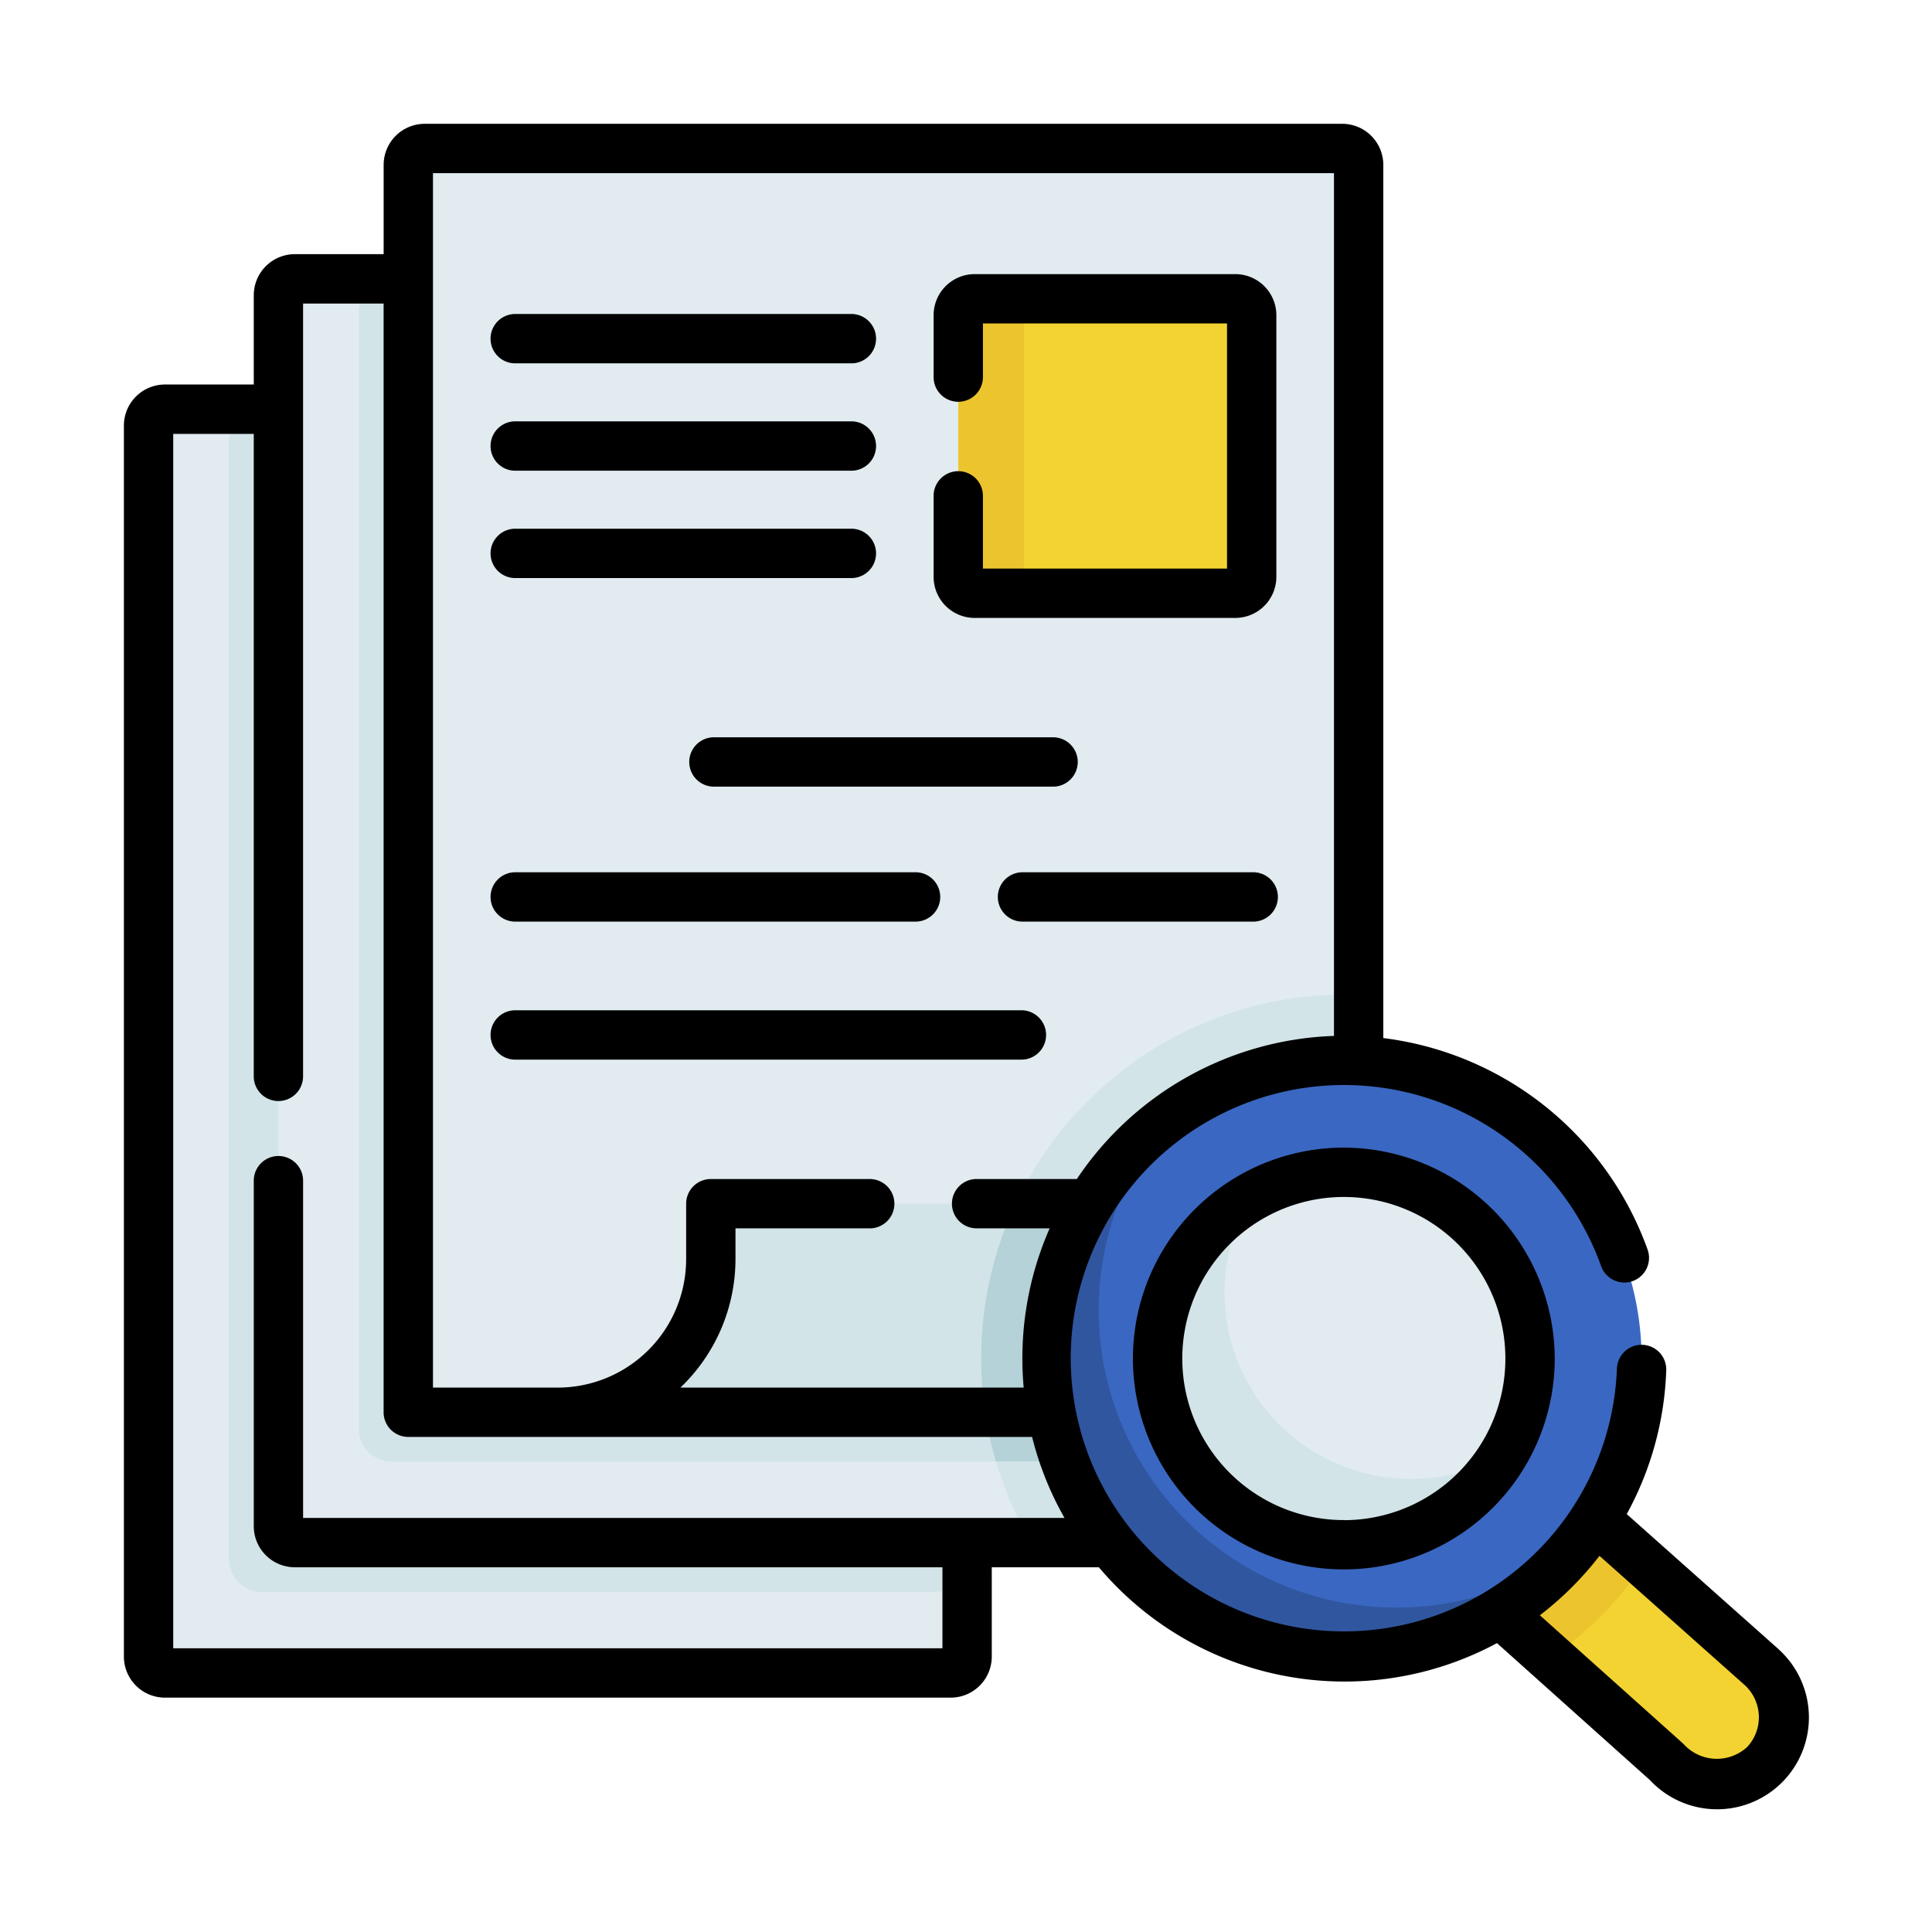 <svg xmlns="http://www.w3.org/2000/svg" width="94" height="94" viewBox="0 0 94 94"><g transform="translate(-196 -1184)"><rect width="94" height="94" transform="translate(196 1184)" fill="none"/><g transform="translate(176.016 1165.582)"><g transform="translate(27.208 25.642)"><path d="M65.865,104.818H29.239a1.6,1.6,0,0,1-1.6-1.6V44.93a1.6,1.6,0,0,1,1.6-1.6H65.865a1.6,1.6,0,0,1,1.6,1.6v58.287a1.6,1.6,0,0,1-1.6,1.6Z" transform="translate(-27.639 -30.644)" fill="#e1ebf0"/><path d="M68.876,44.929V99.276a1.6,1.6,0,0,1-1.6,1.6H34.569a1.6,1.6,0,0,1-1.6-1.6V44.929a1.6,1.6,0,0,1,1.6-1.6H67.275A1.6,1.6,0,0,1,68.876,44.929Z" transform="translate(-29.05 -30.643)" fill="#d2e4e7"/><path d="M80.871,96.191H37.834a1.6,1.6,0,0,1-1.6-1.6V36.3a1.6,1.6,0,0,1,1.6-1.6H80.871a1.6,1.6,0,0,1,1.6,1.6V94.59A1.6,1.6,0,0,1,80.871,96.191Z" transform="translate(-29.915 -28.359)" fill="#e1ebf0"/><path d="M83.884,36.3V90.65a1.6,1.6,0,0,1-1.6,1.6H43.162a1.6,1.6,0,0,1-1.6-1.6V36.3a1.6,1.6,0,0,1,1.6-1.6H82.283A1.6,1.6,0,0,1,83.884,36.3Z" transform="translate(-31.326 -28.359)" fill="#d2e4e7"/><path d="M44.828,85.963V27.675a1.6,1.6,0,0,1,1.6-1.6H89.466a1.6,1.6,0,0,1,1.6,1.6V85.963a1.6,1.6,0,0,1-1.6,1.6H46.428A1.6,1.6,0,0,1,44.828,85.963Z" transform="translate(-32.191 -26.074)" fill="#e1ebf0"/><path d="M82.03,50.349H94.7a.8.8,0,0,0,.8-.8V36.822a.8.8,0,0,0-.8-.8H82.03a.8.8,0,0,0-.8.8V49.549A.8.8,0,0,0,82.03,50.349Z" transform="translate(-41.831 -28.708)" fill="#f3d332"/><path d="M85.231,50.35h-3.2a.8.8,0,0,1-.8-.8V36.823a.8.8,0,0,1,.8-.8h3.2a.8.8,0,0,0-.8.8V49.549A.8.8,0,0,0,85.231,50.35Z" transform="translate(-41.831 -28.708)" fill="#ecc52e"/><g transform="translate(16.64 18.5)"><path d="M67.828,53.639H51.474a1.2,1.2,0,1,1,0-2.4H67.828a1.2,1.2,0,0,1,0,2.4Z" transform="translate(-50.273 -51.238)" fill="#b4d2d7"/></g><g transform="translate(26.304 28.649)"><path d="M81.122,67.443h-16.5a1.2,1.2,0,1,1,0-2.4h16.5a1.2,1.2,0,1,1,0,2.4Z" transform="translate(-63.418 -65.042)" fill="#b4d2d7"/></g><g transform="translate(16.64 13.277)"><path d="M67.828,46.534H51.474a1.2,1.2,0,1,1,0-2.4H67.828a1.2,1.2,0,0,1,0,2.4Z" transform="translate(-50.273 -44.133)" fill="#b4d2d7"/></g><g transform="translate(16.64 8.053)"><path d="M67.828,39.429H51.474a1.2,1.2,0,1,1,0-2.4H67.828a1.2,1.2,0,0,1,0,2.4Z" transform="translate(-50.273 -37.028)" fill="#b4d2d7"/></g><g transform="translate(16.64 41.932)"><path d="M76.1,85.51H51.474a1.2,1.2,0,1,1,0-2.4H76.1a1.2,1.2,0,1,1,0,2.4Z" transform="translate(-50.273 -83.11)" fill="#b4d2d7"/></g><g transform="translate(16.64 35.216)"><path d="M70.95,76.375H51.474a1.2,1.2,0,1,1,0-2.4H70.95a1.2,1.2,0,1,1,0,2.4Z" transform="translate(-50.273 -73.975)" fill="#b4d2d7"/></g><g transform="translate(41.321 35.216)"><path d="M96.269,76.375H85.045a1.2,1.2,0,1,1,0-2.4H96.269a1.2,1.2,0,1,1,0,2.4Z" transform="translate(-83.844 -73.975)" fill="#b4d2d7"/></g><path d="M98.036,95.907a1.6,1.6,0,0,1,1.6,1.6v1.087a7.448,7.448,0,0,1-7.433,7.462l-24.271.8-13.2-.8a7.45,7.45,0,0,0,7.436-7.462V97.507a1.6,1.6,0,0,1,1.6-1.6Z" transform="translate(-34.815 -44.567)" fill="#d2e4e7"/><path d="M101.713,82.083v10.16H85.031a17.7,17.7,0,0,1,15.992-10.173Q101.369,82.069,101.713,82.083Z" transform="translate(-42.837 -40.902)" fill="#d2e4e7"/><path d="M94.791,95.907v10.951a1.6,1.6,0,0,1-1.6,1.6H83.471a17.428,17.428,0,0,1-.439-1.853,17.847,17.847,0,0,1,.715-9.039q.3-.852.679-1.659Z" transform="translate(-42.234 -44.567)" fill="#b4d2d7"/><path d="M121.709,116.777l8.126,7.231a3.316,3.316,0,0,1,.11,4.719,3.367,3.367,0,0,1-4.744-.118l-8.116-7.269Z" transform="translate(-51.326 -50.094)" fill="#f3d332"/><path d="M124.121,118.923a17.806,17.806,0,0,1-4.575,4.619l-2.46-2.2,4.624-4.563Z" transform="translate(-51.326 -50.093)" fill="#ecc52e"/><path d="M95.051,110.8v3.941a1.6,1.6,0,0,1-1.6,1.6H85.439a17.5,17.5,0,0,1-1.708-3.941H93.45A1.6,1.6,0,0,0,95.051,110.8Z" transform="translate(-42.493 -48.511)" fill="#d2e4e7"/><path d="M87.1,100.935a14.467,14.467,0,1,1,14.466,14.512A14.534,14.534,0,0,1,87.1,100.935Z" transform="translate(-43.387 -42.056)" fill="#3a67c1"/><path d="M112.653,111.265A14.456,14.456,0,0,1,87.1,101.939a14.485,14.485,0,0,1,5.942-11.723,14.486,14.486,0,0,0,19.607,21.049Z" transform="translate(-43.387 -43.06)" fill="#30569f"/><path d="M94.5,102.9a9.032,9.032,0,1,1,9.032,9.06A9.065,9.065,0,0,1,94.5,102.9Z" transform="translate(-45.344 -44.019)" fill="#e1ebf0"/><path d="M111.3,107.96A9.041,9.041,0,1,1,98.955,95.535a8.932,8.932,0,0,0-.746,1.6,9.07,9.07,0,0,0,8.522,12.07A8.963,8.963,0,0,0,111.3,107.96Z" transform="translate(-45.344 -44.468)" fill="#d2e4e7"/></g><g transform="translate(26.011 24.441)"><path d="M81.6,51.117H94.276a2,2,0,0,0,2-2V36.389a2,2,0,0,0-2-2H81.6a2,2,0,0,0-2,2V39.4a1.2,1.2,0,1,0,2.4,0V36.79H93.876V48.716H82V45.177a1.2,1.2,0,1,0-2.4,0v3.939A2,2,0,0,0,81.6,51.117Z" transform="translate(-40.203 -27.075)"/><path d="M51.48,53.639H67.834a1.2,1.2,0,1,0,0-2.4H51.48a1.2,1.2,0,0,0,0,2.4Z" transform="translate(-32.438 -31.537)"/><path d="M82.328,66.243a1.2,1.2,0,0,0-1.2-1.2h-16.5a1.2,1.2,0,0,0,0,2.4h16.5A1.2,1.2,0,0,0,82.328,66.243Z" transform="translate(-35.919 -35.193)"/><path d="M51.48,46.534H67.834a1.2,1.2,0,1,0,0-2.4H51.48a1.2,1.2,0,0,0,0,2.4Z" transform="translate(-32.438 -29.656)"/><path d="M51.48,39.429H67.834a1.2,1.2,0,1,0,0-2.4H51.48a1.2,1.2,0,0,0,0,2.4Z" transform="translate(-32.438 -27.774)"/><path d="M51.48,85.51H76.107a1.2,1.2,0,1,0,0-2.4H51.48a1.2,1.2,0,1,0,0,2.4Z" transform="translate(-32.438 -39.978)"/><path d="M51.48,76.375H70.956a1.2,1.2,0,1,0,0-2.4H51.48a1.2,1.2,0,1,0,0,2.4Z" transform="translate(-32.438 -37.558)"/><path d="M96.275,73.975H85.051a1.2,1.2,0,1,0,0,2.4H96.275a1.2,1.2,0,1,0,0-2.4Z" transform="translate(-41.328 -37.558)"/><path d="M106.564,98.7a.605.605,0,0,0-.045-.042l-7.387-6.573a15.667,15.667,0,0,0,1.922-6.993,1.2,1.2,0,1,0-2.4-.086,13.292,13.292,0,1,1-.759-4.96,1.2,1.2,0,0,0,2.262-.8A15.715,15.715,0,0,0,87.288,68.925V26.442a2,2,0,0,0-2-2H40.65a2,2,0,0,0-2,2v4.342H34.331a2,2,0,0,0-2,2v4.342H28.012a2,2,0,0,0-2,2V99.016a2,2,0,0,0,2,2H66.238a2,2,0,0,0,2-2V94.674h5.212a15.632,15.632,0,0,0,19.368,3.688l7.444,6.667a4.468,4.468,0,1,0,6.3-6.329ZM41.05,26.842H84.887V68.82a15.689,15.689,0,0,0-12.51,6.962H67.5a1.2,1.2,0,0,0,0,2.4h3.555q-.241.548-.443,1.12a15.716,15.716,0,0,0-.885,5.218c0,.476.022.945.063,1.409h-16.7a8.647,8.647,0,0,0,2.678-6.262V78.183H62.3a1.2,1.2,0,1,0,0-2.4H54.568a1.2,1.2,0,0,0-1.2,1.2v2.686a6.254,6.254,0,0,1-6.233,6.262H41.05ZM34.731,92.273V75.863a1.2,1.2,0,1,0-2.4,0V92.673a2,2,0,0,0,2,2H65.838v3.942H28.412V39.528H32.33v31.26a1.2,1.2,0,0,0,2.4,0v-37.6h3.918V87.131a1.2,1.2,0,0,0,1.2,1.2H70.2a15.62,15.62,0,0,0,1.577,3.942Zm70.256,11.148a2.18,2.18,0,0,1-3.1-.16l-6.981-6.253a15.888,15.888,0,0,0,2.9-2.891l7.093,6.312a2.126,2.126,0,0,1,.089,2.992Z" transform="translate(-26.011 -24.441)"/><path d="M103.1,92.2a10.261,10.261,0,1,0,10.233,10.261A10.293,10.293,0,0,0,103.1,92.2Zm0,18.121a7.86,7.86,0,1,1,7.832-7.86A7.855,7.855,0,0,1,103.1,110.325Z" transform="translate(-43.716 -42.386)"/></g></g></g></svg>